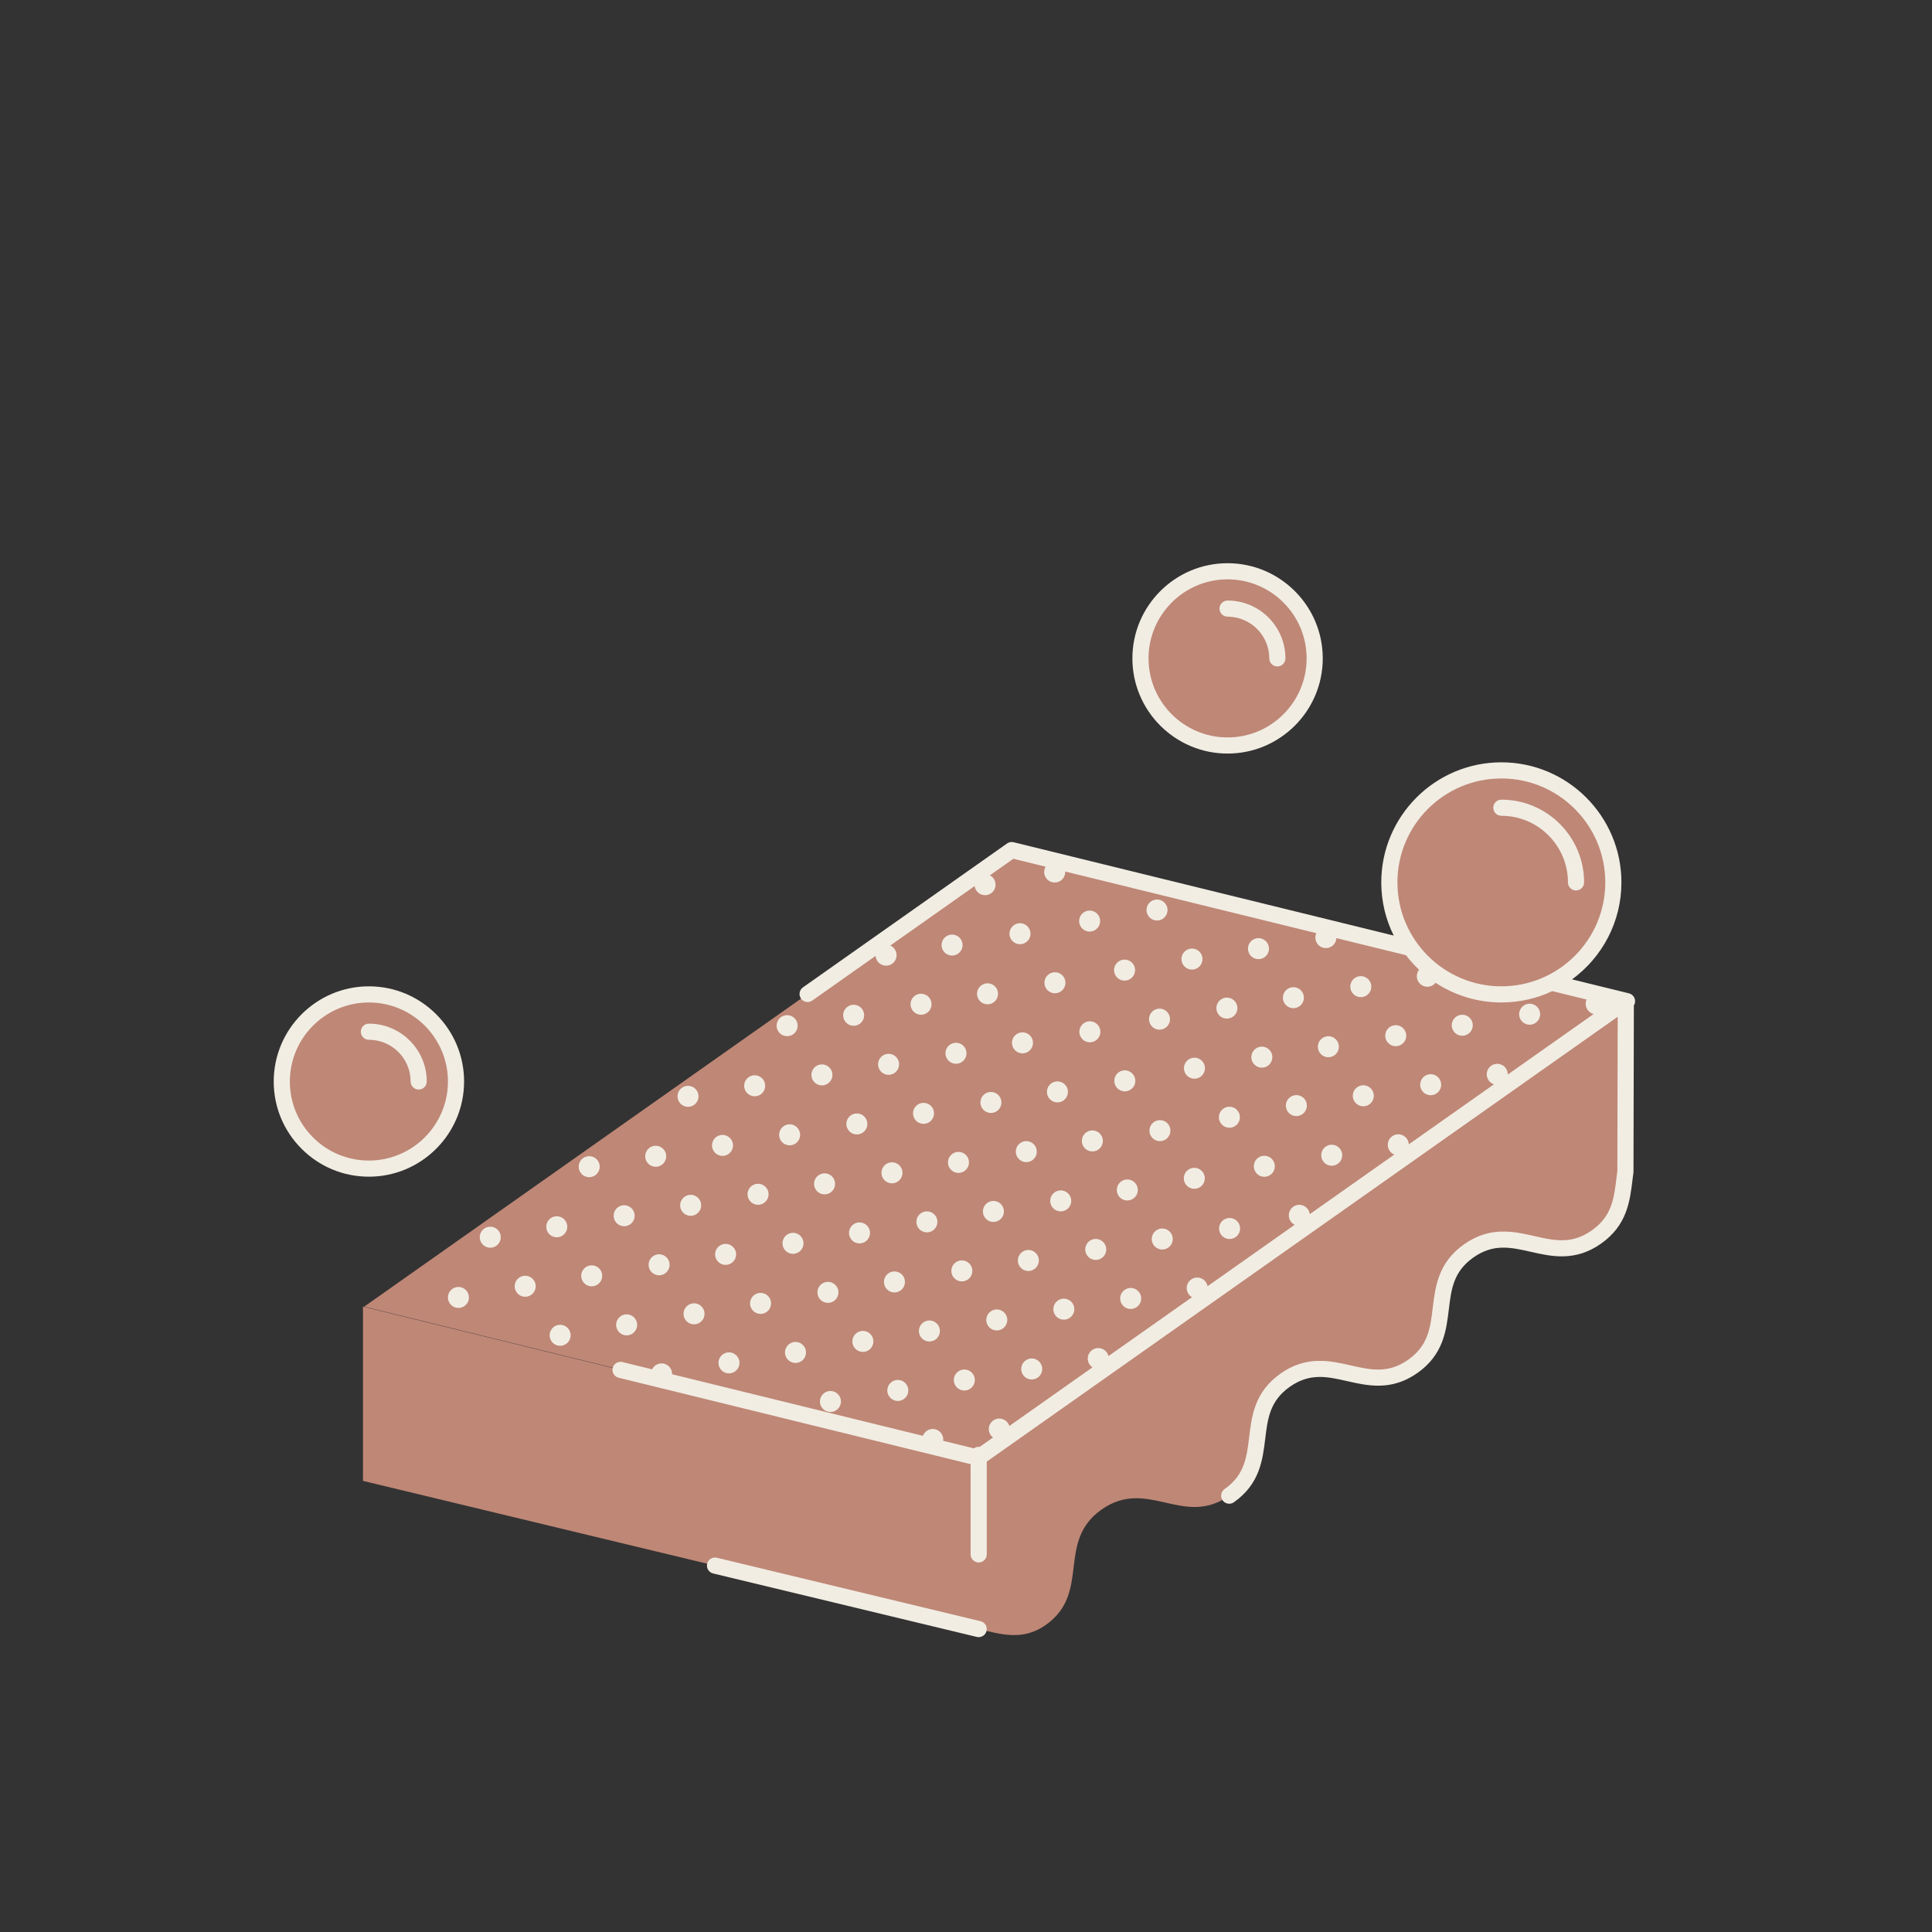 <?xml version="1.0" encoding="utf-8"?>
<!-- Generator: Adobe Illustrator 24.0.3, SVG Export Plug-In . SVG Version: 6.00 Build 0)  -->
<svg version="1.1" xmlns="http://www.w3.org/2000/svg" xmlns:xlink="http://www.w3.org/1999/xlink" x="0px" y="0px"
	 viewBox="0 0 2000 2000" style="enable-background:new 0 0 2000 2000;" xml:space="preserve">

<rect x="0" y="0" width="2000" height="2000" fill="#333333" stroke="none"/>

<style type="text/css">
	<!--fill colour--> .st0{fill:#bf8776;}
	<!--stroke colour--> .st1{fill:#f1ede3;}
</style>

<g id="fill">
	<g>
		
			<ellipse transform="matrix(0.998 -0.071 0.071 0.998 -45.118 91.8)" class="st0" cx="1270.78" cy="681.56" rx="90.18" ry="90.18"/>
		<path class="st0" d="M1684.29,1036.41l-78.28-19.22c38.02-19.03,64.13-58.33,64.13-103.74c0-64.03-51.91-115.94-115.94-115.94
			s-115.94,51.91-115.94,115.94c0,25.38,8.16,48.86,22,67.95l-412.94-101.4l-670.32,472.63l636.04,156.19l-0.33,0.23l-636.97-156.42
			v180.36l637.4,153.42c21.62,4.89,45.03,12.92,69.31-4.18c47.51-33.47,10.43-86.11,57.94-119.58
			c47.51-33.47,84.59,19.17,132.1-14.29c47.51-33.47,10.43-86.11,57.94-119.58c47.52-33.48,84.61,19.17,132.13-14.31
			c47.5-33.46,10.41-86.1,57.91-119.56c47.54-33.49,84.62,19.15,132.16-14.33c26.69-18.8,26.73-43.62,30.03-67.7l0.39-175.56
			L1684.29,1036.41z"/>
		<path class="st0" d="M472.07,1119.57c0-49.8-40.37-90.18-90.18-90.18s-90.18,40.37-90.18,90.18c0,24.9,10.09,47.45,26.41,63.77
			c16.32,16.32,38.86,26.41,63.77,26.41C431.69,1209.75,472.07,1169.37,472.07,1119.57z"/>
	</g>
</g>
<g id="stroke">
	<g>
		<g>
			<path class="st1" d="M1639.85,913.45c0-47.23-38.42-85.65-85.65-85.65c-4.61,0-8.35,3.74-8.35,8.35s3.74,8.35,8.35,8.35
				c38.02,0,68.94,30.93,68.94,68.94c0,4.61,3.74,8.35,8.35,8.35S1639.85,918.06,1639.85,913.45z"/>
			<path class="st1" d="M1270.78,780.09c54.33,0,98.53-44.2,98.53-98.53c0-54.33-44.2-98.53-98.53-98.53
				c-54.33,0-98.53,44.2-98.53,98.53C1172.25,735.89,1216.45,780.09,1270.78,780.09z M1270.78,599.74
				c45.12,0,81.83,36.71,81.83,81.82c0,45.12-36.71,81.83-81.83,81.83c-45.12,0-81.82-36.71-81.82-81.83
				C1188.96,636.44,1225.67,599.74,1270.78,599.74z"/>
			<path class="st1" d="M1270.78,638.38c23.81,0,43.18,19.37,43.18,43.18c0,4.61,3.74,8.35,8.35,8.35s8.35-3.74,8.35-8.35
				c0-33.02-26.86-59.88-59.88-59.88c-4.61,0-8.35,3.74-8.35,8.35S1266.17,638.38,1270.78,638.38z"/>
			<path class="st1" d="M1015.09,1678.28l-272.96-65.7c-4.48-1.08-9,1.68-10.08,6.17c-1.08,4.49,1.68,9,6.17,10.08l272.96,65.7
				c0.66,0.16,1.31,0.23,1.96,0.23c3.77,0,7.19-2.57,8.11-6.4C1022.33,1683.87,1019.57,1679.36,1015.09,1678.28z"/>
			<path class="st1" d="M381.89,1021.04c-54.33,0-98.53,44.2-98.53,98.53c0,26.32,10.25,51.06,28.86,69.67
				c18.61,18.61,43.35,28.86,69.67,28.86c54.33,0,98.53-44.2,98.53-98.53S436.22,1021.04,381.89,1021.04z M381.89,1201.39
				c-21.86,0-42.4-8.51-57.86-23.96c-15.46-15.46-23.97-36-23.97-57.86c0-45.12,36.71-81.82,81.82-81.82
				c45.12,0,81.83,36.71,81.83,81.82S427.01,1201.39,381.89,1201.39z"/>
			<path class="st1" d="M381.89,1059.68c-4.61,0-8.35,3.74-8.35,8.35s3.74,8.35,8.35,8.35c23.81,0,43.18,19.37,43.18,43.18
				c0,4.61,3.74,8.35,8.35,8.35s8.35-3.74,8.35-8.35C441.77,1086.55,414.91,1059.68,381.89,1059.68z"/>
			<path class="st1" d="M1686.28,1028.3l-58.89-14.46c30.95-22.63,51.1-59.2,51.1-100.39c0-68.54-55.76-124.3-124.3-124.3
				s-124.3,55.76-124.3,124.3c0,19.76,4.64,38.45,12.88,55.06l-393.48-96.63c-2.35-0.58-4.83-0.11-6.81,1.29l-211.27,148.96
				c-3.77,2.66-4.67,7.87-2.01,11.64c2.66,3.77,7.87,4.67,11.64,2.01l65.58-46.24c0.13,1.94,0.77,3.87,1.98,5.57
				c3.49,4.89,10.28,6.04,15.18,2.55c4.89-3.49,6.04-10.28,2.55-15.18c-1.19-1.67-2.77-2.89-4.52-3.65l87.32-61.57
				c0.23,1.7,0.86,3.37,1.92,4.86c3.49,4.89,10.28,6.04,15.18,2.55c4.89-3.49,6.04-10.28,2.55-15.18c-1.04-1.46-2.38-2.58-3.87-3.35
				l24.31-17.14l33.41,8.21c-2.1,3.58-2.05,8.21,0.52,11.82c3.49,4.9,10.28,6.04,15.18,2.55c3.13-2.23,4.72-5.82,4.55-9.39
				l259.98,63.84c-1.58,3.43-1.34,7.59,1.01,10.89c3.49,4.89,10.28,6.04,15.18,2.55c2.83-2.01,4.39-5.13,4.55-8.34l72.04,17.69
				c4.11,5.38,8.65,10.41,13.57,15.05c-2.91,3.7-3.18,9.01-0.31,13.04c3.49,4.89,10.28,6.04,15.18,2.55c0.85-0.61,1.58-1.32,2.2-2.1
				c19.58,12.88,43,20.39,68.14,20.39c18.82,0,36.68-4.21,52.69-11.74l35.51,8.72c-1.5,3.4-1.24,7.48,1.08,10.72
				c1.57,2.2,3.8,3.63,6.24,4.24l-88.95,62.72c0.06-2.28-0.58-4.6-2-6.6c-3.49-4.89-10.28-6.04-15.18-2.55
				c-4.89,3.49-6.04,10.28-2.55,15.18c1.4,1.97,3.34,3.32,5.48,4.02l-88.19,62.18c-0.09-2.03-0.74-4.06-2-5.84
				c-3.49-4.89-10.28-6.04-15.18-2.55c-4.89,3.49-6.04,10.28-2.55,15.18c1.25,1.75,2.92,3.01,4.77,3.76l-87.54,61.72
				c-0.2-1.79-0.83-3.55-1.95-5.12c-3.49-4.89-10.28-6.04-15.18-2.55c-4.89,3.49-6.04,10.28-2.55,15.18c1.09,1.54,2.52,2.7,4.1,3.47
				l-90.22,63.61c-0.27-1.54-0.87-3.05-1.84-4.42c-3.49-4.89-10.28-6.04-15.18-2.55c-4.89,3.49-6.04,10.28-2.55,15.18
				c0.95,1.33,2.15,2.37,3.48,3.13l-86.49,60.98c-0.32-1.31-0.88-2.59-1.71-3.75c-3.49-4.89-10.28-6.04-15.18-2.55
				c-4.89,3.49-6.04,10.28-2.55,15.18c0.81,1.14,1.8,2.06,2.9,2.78l-86.08,60.7c-0.33-1.09-0.84-2.14-1.53-3.12
				c-3.49-4.89-10.28-6.04-15.18-2.55c-4.89,3.49-6.04,10.28-2.55,15.18c0.67,0.95,1.47,1.75,2.36,2.41l-13.74,9.68
				c-0.35-0.04-0.71-0.08-1.07-0.08c-1.86,0-3.57,0.61-4.96,1.64l-31.81-7.81c0.33-2.62-0.27-5.37-1.92-7.69
				c-3.49-4.89-10.28-6.04-15.18-2.55c-1.85,1.32-3.16,3.1-3.89,5.08l-259.64-63.76c0.07-2.3-0.56-4.64-2-6.66
				c-3.49-4.89-10.28-6.04-15.18-2.55c-1.55,1.1-2.72,2.54-3.49,4.13l-30.69-7.54c-4.48-1.1-9,1.64-10.1,6.12
				c-1.1,4.48,1.64,9,6.12,10.1l364.38,89.48v93.41c0,4.61,3.74,8.35,8.35,8.35s8.35-3.74,8.35-8.35v-96.03l653.15-460.52
				l-0.35,159.74c-0.33,2.47-0.64,4.95-0.94,7.43c-2.57,21.14-4.8,39.39-25.55,54.01c-20.73,14.61-38.66,10.55-59.42,5.85
				c-21.53-4.87-45.93-10.4-72.73,8.48c-26.78,18.87-29.79,43.7-32.44,65.6c-2.55,21.12-4.76,39.36-25.47,53.95
				c-20.73,14.6-38.65,10.54-59.41,5.84c-21.53-4.88-45.92-10.4-72.72,8.47c-26.79,18.87-29.8,43.71-32.45,65.61
				c-2.56,21.12-4.77,39.37-25.49,53.96c-3.77,2.66-4.68,7.87-2.02,11.64c1.63,2.31,4.21,3.54,6.84,3.54c1.66,0,3.34-0.5,4.8-1.52
				c26.79-18.87,29.8-43.71,32.45-65.61c2.56-21.12,4.77-39.37,25.49-53.96c20.73-14.6,38.65-10.54,59.41-5.84
				c21.53,4.87,45.92,10.4,72.72-8.47c26.78-18.87,29.79-43.7,32.44-65.6c2.55-21.12,4.76-39.36,25.47-53.95
				c20.73-14.61,38.66-10.55,59.42-5.85c21.53,4.87,45.93,10.4,72.73-8.49c26.82-18.89,29.84-43.73,32.51-65.65
				c0.31-2.58,0.63-5.17,0.98-7.75c0.05-0.37,0.08-0.74,0.08-1.11l0.38-172.05c0.46-0.73,0.81-1.55,1.03-2.43
				C1693.5,1033.92,1690.76,1029.4,1686.28,1028.3z M1446.61,913.45c0-59.33,48.26-107.59,107.59-107.59
				c59.33,0,107.59,48.26,107.59,107.59s-48.26,107.59-107.59,107.59C1494.88,1021.04,1446.61,972.77,1446.61,913.45z
				 M1663.19,1039.83l0.36,0.09l-0.4,0.28C1663.16,1040.08,1663.18,1039.96,1663.19,1039.83z"/>
			<path class="st1" d="M1049.58,957.72c-4.89,3.49-6.04,10.28-2.55,15.18s10.28,6.04,15.18,2.55c4.89-3.49,6.04-10.28,2.55-15.18
				C1061.27,955.37,1054.47,954.23,1049.58,957.72z"/>
			<path class="st1" d="M1085.75,1008.49c-4.89,3.49-6.04,10.28-2.55,15.18s10.28,6.04,15.18,2.55s6.04-10.28,2.55-15.18
				C1097.44,1006.14,1090.64,1005,1085.75,1008.49z"/>
			<path class="st1" d="M1121.92,1059.25c-4.89,3.49-6.04,10.28-2.55,15.18s10.28,6.04,15.18,2.55c4.89-3.49,6.04-10.28,2.55-15.18
				C1133.61,1056.91,1126.81,1055.77,1121.92,1059.25z"/>
			<path class="st1" d="M1158.09,1110.02c-4.89,3.49-6.04,10.28-2.55,15.18s10.28,6.04,15.18,2.55s6.04-10.28,2.55-15.18
				C1169.78,1107.68,1162.98,1106.53,1158.09,1110.02z"/>
			
				<ellipse transform="matrix(0.493 -0.87 0.87 0.493 -408.722 1638.298)" class="st1" cx="1200.57" cy="1169.65" rx="10.88" ry="10.88"/>
			
				<ellipse transform="matrix(0.981 -0.192 0.192 0.981 -211.211 260.01)" class="st1" cx="1236.74" cy="1220.42" rx="10.88" ry="10.88"/>
			
				<ellipse transform="matrix(1 -0.02 0.02 1 -25.467 26.023)" class="st1" cx="1272.91" cy="1271.19" rx="10.88" ry="10.88"/>
			
				<ellipse transform="matrix(0.164 -0.986 0.986 0.164 -140.467 1790.258)" class="st1" cx="986.13" cy="978.01" rx="10.88" ry="10.88"/>
			<path class="st1" d="M1015.99,1019.92c-4.89,3.49-6.04,10.28-2.55,15.18c3.49,4.9,10.28,6.04,15.18,2.55
				c4.89-3.49,6.04-10.28,2.55-15.18S1020.88,1016.43,1015.99,1019.92z"/>
			<path class="st1" d="M1052.16,1070.69c-4.89,3.49-6.04,10.28-2.55,15.18c3.49,4.9,10.28,6.04,15.18,2.55
				c4.89-3.49,6.04-10.28,2.55-15.18S1057.05,1067.2,1052.16,1070.69z"/>
			<path class="st1" d="M1088.33,1121.45c-4.89,3.49-6.04,10.28-2.55,15.18c3.49,4.9,10.28,6.04,15.18,2.55
				c4.89-3.49,6.04-10.28,2.55-15.18S1093.23,1117.97,1088.33,1121.45z"/>
			<path class="st1" d="M1124.5,1172.22c-4.89,3.49-6.04,10.28-2.55,15.18c3.49,4.89,10.28,6.04,15.18,2.55
				c4.89-3.49,6.04-10.28,2.55-15.18S1129.4,1168.73,1124.5,1172.22z"/>
			<path class="st1" d="M1160.67,1222.99c-4.89,3.49-6.04,10.28-2.55,15.18c3.49,4.89,10.28,6.04,15.18,2.55s6.04-10.28,2.55-15.18
				C1172.36,1220.64,1165.57,1219.5,1160.67,1222.99z"/>
			<path class="st1" d="M1196.84,1273.76c-4.89,3.49-6.04,10.28-2.55,15.18c3.49,4.89,10.28,6.04,15.18,2.55
				c4.89-3.49,6.04-10.28,2.55-15.18C1208.53,1271.41,1201.74,1270.27,1196.84,1273.76z"/>
			<path class="st1" d="M947.14,1030.71c-4.89,3.49-6.04,10.28-2.55,15.18s10.28,6.04,15.18,2.55c4.89-3.49,6.04-10.28,2.55-15.18
				C958.83,1028.36,952.03,1027.22,947.14,1030.71z"/>
			<path class="st1" d="M983.31,1081.47c-4.89,3.49-6.04,10.28-2.55,15.18c3.49,4.89,10.28,6.04,15.18,2.55
				c4.89-3.49,6.04-10.28,2.55-15.18C995,1079.13,988.2,1077.99,983.31,1081.47z"/>
			
				<ellipse transform="matrix(0.222 -0.975 0.975 0.222 -314.497 1888.092)" class="st1" cx="1025.79" cy="1141.1" rx="10.88" ry="10.88"/>
			
				<ellipse transform="matrix(0.777 -0.63 0.63 0.777 -513.6 935.115)" class="st1" cx="1061.96" cy="1191.87" rx="10.88" ry="10.88"/>
			
				<ellipse transform="matrix(1 -0.02 0.02 1 -24.925 22.48)" class="st1" cx="1098.13" cy="1242.64" rx="10.88" ry="10.88"/>
			<path class="st1" d="M1127.99,1284.54c-4.89,3.49-6.04,10.28-2.55,15.18c3.49,4.9,10.28,6.04,15.18,2.55
				c4.89-3.49,6.04-10.28,2.55-15.18S1132.88,1281.06,1127.99,1284.54z"/>
			<path class="st1" d="M1164.16,1335.31c-4.89,3.49-6.04,10.28-2.55,15.18c3.49,4.9,10.28,6.04,15.18,2.55s6.04-10.28,2.55-15.18
				S1169.05,1331.82,1164.16,1335.31z"/>
			<path class="st1" d="M877.38,1042.14c-4.89,3.49-6.04,10.28-2.55,15.18c3.49,4.9,10.28,6.04,15.18,2.55
				c4.89-3.49,6.04-10.28,2.55-15.18S882.27,1038.65,877.38,1042.14z"/>
			<path class="st1" d="M913.55,1092.91c-4.89,3.49-6.04,10.28-2.55,15.18c3.49,4.9,10.28,6.04,15.18,2.55
				c4.89-3.49,6.04-10.28,2.55-15.18S918.44,1089.42,913.55,1092.91z"/>
			<path class="st1" d="M949.72,1143.67c-4.89,3.49-6.04,10.28-2.55,15.18c3.49,4.89,10.28,6.04,15.18,2.55
				c4.89-3.49,6.04-10.28,2.55-15.18S954.61,1140.19,949.72,1143.67z"/>
			<path class="st1" d="M985.89,1194.44c-4.89,3.49-6.04,10.28-2.55,15.18c3.49,4.89,10.28,6.04,15.18,2.55s6.04-10.28,2.55-15.18
				C997.58,1192.09,990.78,1190.95,985.89,1194.44z"/>
			<path class="st1" d="M1022.06,1245.21c-4.89,3.49-6.04,10.28-2.55,15.18c3.49,4.89,10.28,6.04,15.18,2.55
				c4.89-3.49,6.04-10.28,2.55-15.18C1033.75,1242.86,1026.95,1241.72,1022.06,1245.21z"/>
			<path class="st1" d="M1058.23,1295.98c-4.89,3.49-6.04,10.28-2.55,15.18c3.49,4.89,10.28,6.04,15.18,2.55
				c4.89-3.49,6.04-10.28,2.55-15.18C1069.92,1293.63,1063.12,1292.49,1058.23,1295.98z"/>
			
				<ellipse transform="matrix(0.999 -0.046 0.046 0.999 -60.693 51.623)" class="st1" cx="1100.71" cy="1355.61" rx="10.88" ry="10.88"/>
			<path class="st1" d="M821.15,1070.65c4.89-3.49,6.04-10.28,2.55-15.18c-3.49-4.9-10.28-6.04-15.18-2.55
				c-4.89,3.49-6.04,10.28-2.55,15.18S816.26,1074.14,821.15,1070.65z"/>
			
				<ellipse transform="matrix(0.041 -0.999 0.999 0.041 -295.476 1917.269)" class="st1" cx="851.01" cy="1112.55" rx="10.88" ry="10.88"/>
			
				<ellipse transform="matrix(0.041 -0.999 0.999 0.041 -311.512 2002.097)" class="st1" cx="887.18" cy="1163.32" rx="10.88" ry="10.88"/>
			<path class="st1" d="M917.04,1205.23c-4.89,3.49-6.04,10.28-2.55,15.18c3.49,4.9,10.28,6.04,15.18,2.55s6.04-10.28,2.55-15.18
				C928.73,1202.88,921.93,1201.74,917.04,1205.23z"/>
			<path class="st1" d="M953.21,1255.99c-4.89,3.49-6.04,10.28-2.55,15.18c3.49,4.9,10.28,6.04,15.18,2.55
				c4.89-3.49,6.04-10.28,2.55-15.18C964.9,1253.65,958.1,1252.51,953.21,1255.99z"/>
			<path class="st1" d="M989.38,1306.76c-4.89,3.49-6.04,10.28-2.55,15.18c3.49,4.9,10.28,6.04,15.18,2.55
				c4.89-3.49,6.04-10.28,2.55-15.18S994.27,1303.27,989.38,1306.76z"/>
			<path class="st1" d="M1025.55,1357.53c-4.89,3.49-6.04,10.28-2.55,15.18c3.49,4.9,10.28,6.04,15.18,2.55
				c4.89-3.49,6.04-10.28,2.55-15.18S1030.44,1354.04,1025.55,1357.53z"/>
			<path class="st1" d="M1061.72,1408.3c-4.89,3.49-6.04,10.28-2.55,15.18c3.49,4.89,10.28,6.04,15.18,2.55s6.04-10.28,2.55-15.18
				S1066.61,1404.81,1061.72,1408.3z"/>
			<path class="st1" d="M787.56,1132.85c4.89-3.49,6.04-10.28,2.55-15.18s-10.28-6.04-15.18-2.55c-4.89,3.49-6.04,10.28-2.55,15.18
				C775.88,1135.2,782.67,1136.34,787.56,1132.85z"/>
			<path class="st1" d="M811.11,1165.89c-4.89,3.49-6.04,10.28-2.55,15.18c3.49,4.89,10.28,6.04,15.18,2.55
				c4.89-3.49,6.04-10.28,2.55-15.18C822.8,1163.55,816,1162.4,811.11,1165.89z"/>
			<path class="st1" d="M847.28,1216.66c-4.89,3.49-6.04,10.28-2.55,15.18c3.49,4.89,10.28,6.04,15.18,2.55s6.04-10.28,2.55-15.18
				C858.97,1214.31,852.17,1213.17,847.28,1216.66z"/>
			<path class="st1" d="M883.45,1267.43c-4.89,3.49-6.04,10.28-2.55,15.18c3.49,4.89,10.28,6.04,15.18,2.55s6.04-10.28,2.55-15.18
				C895.14,1265.08,888.34,1263.94,883.45,1267.43z"/>
			<path class="st1" d="M919.62,1318.19c-4.89,3.49-6.04,10.28-2.55,15.18c3.49,4.89,10.28,6.04,15.18,2.55
				c4.89-3.49,6.04-10.28,2.55-15.18C931.31,1315.85,924.51,1314.71,919.62,1318.19z"/>
			<path class="st1" d="M955.79,1368.96c-4.89,3.49-6.04,10.28-2.55,15.18c3.49,4.89,10.28,6.04,15.18,2.55
				c4.89-3.49,6.04-10.28,2.55-15.18C967.48,1366.62,960.68,1365.47,955.79,1368.96z"/>
			<path class="st1" d="M991.96,1419.73c-4.89,3.49-6.04,10.28-2.55,15.18c3.49,4.89,10.28,6.04,15.18,2.55
				c4.89-3.49,6.04-10.28,2.55-15.18C1003.65,1417.38,996.85,1416.24,991.96,1419.73z"/>
			
				<ellipse transform="matrix(0.041 -0.999 0.999 0.041 -450.609 1800.082)" class="st1" cx="712.4" cy="1134.77" rx="10.88" ry="10.88"/>
			
				<ellipse transform="matrix(0.164 -0.986 0.986 0.164 -543.755 1729.38)" class="st1" cx="748.57" cy="1185.54" rx="10.88" ry="10.88"/>
			<path class="st1" d="M778.42,1227.45c-4.89,3.49-6.04,10.28-2.55,15.18c3.49,4.9,10.28,6.04,15.18,2.55
				c4.89-3.49,6.04-10.28,2.55-15.18S783.32,1223.96,778.42,1227.45z"/>
			<path class="st1" d="M814.59,1278.21c-4.89,3.49-6.04,10.28-2.55,15.18c3.49,4.9,10.28,6.04,15.18,2.55s6.04-10.28,2.55-15.18
				S819.49,1274.73,814.59,1278.21z"/>
			<path class="st1" d="M850.76,1328.98c-4.89,3.49-6.04,10.28-2.55,15.18c3.49,4.9,10.28,6.04,15.18,2.55
				c4.89-3.49,6.04-10.28,2.55-15.18C862.45,1326.63,855.66,1325.49,850.76,1328.98z"/>
			<path class="st1" d="M886.93,1379.75c-4.89,3.49-6.04,10.28-2.55,15.18c3.49,4.89,10.28,6.04,15.18,2.55
				c4.89-3.49,6.04-10.28,2.55-15.18S891.83,1376.26,886.93,1379.75z"/>
			<path class="st1" d="M923.1,1430.52c-4.89,3.49-6.04,10.28-2.55,15.18c3.49,4.89,10.28,6.04,15.18,2.55
				c4.89-3.49,6.04-10.28,2.55-15.18S928,1427.03,923.1,1430.52z"/>
			<path class="st1" d="M685.12,1205.84c4.89-3.49,6.04-10.28,2.55-15.18c-3.49-4.89-10.28-6.04-15.18-2.55
				c-4.89,3.49-6.04,10.28-2.55,15.18C673.43,1208.18,680.23,1209.32,685.12,1205.84z"/>
			<path class="st1" d="M708.66,1238.88c-4.89,3.49-6.04,10.28-2.55,15.18c3.49,4.89,10.28,6.04,15.18,2.55
				c4.89-3.49,6.04-10.28,2.55-15.18C720.35,1236.53,713.56,1235.39,708.66,1238.88z"/>
			<path class="st1" d="M744.83,1289.65c-4.89,3.49-6.04,10.28-2.55,15.18c3.49,4.89,10.28,6.04,15.18,2.55s6.04-10.28,2.55-15.18
				C756.52,1287.3,749.73,1286.16,744.83,1289.65z"/>
			<path class="st1" d="M781.01,1340.41c-4.89,3.49-6.04,10.28-2.55,15.18c3.49,4.89,10.28,6.04,15.18,2.55s6.04-10.28,2.55-15.18
				C792.69,1338.07,785.9,1336.93,781.01,1340.41z"/>
			<path class="st1" d="M817.18,1391.18c-4.89,3.49-6.04,10.28-2.55,15.18c3.49,4.89,10.28,6.04,15.18,2.55
				c4.89-3.49,6.04-10.28,2.55-15.18C828.86,1388.83,822.07,1387.69,817.18,1391.18z"/>
			<path class="st1" d="M853.35,1441.95c-4.89,3.49-6.04,10.28-2.55,15.18s10.28,6.04,15.18,2.55c4.89-3.49,6.04-10.28,2.55-15.18
				C865.04,1439.6,858.24,1438.46,853.35,1441.95z"/>
			<path class="st1" d="M616.27,1216.62c4.89-3.49,6.04-10.28,2.55-15.18s-10.28-6.04-15.18-2.55c-4.89,3.49-6.04,10.28-2.55,15.18
				C604.58,1218.97,611.38,1220.11,616.27,1216.62z"/>
			<path class="st1" d="M652.44,1267.39c4.89-3.49,6.04-10.28,2.55-15.18s-10.28-6.04-15.18-2.55c-4.89,3.49-6.04,10.28-2.55,15.18
				C640.75,1269.74,647.55,1270.88,652.44,1267.39z"/>
			<path class="st1" d="M675.98,1300.43c-4.89,3.49-6.04,10.28-2.55,15.18c3.49,4.9,10.28,6.04,15.18,2.55s6.04-10.28,2.55-15.18
				S680.88,1296.94,675.98,1300.43z"/>
			<path class="st1" d="M712.15,1351.2c-4.89,3.49-6.04,10.28-2.55,15.18c3.49,4.89,10.28,6.04,15.18,2.55s6.04-10.28,2.55-15.18
				S717.05,1347.71,712.15,1351.2z"/>
			<path class="st1" d="M748.32,1401.97c-4.89,3.49-6.04,10.28-2.55,15.18c3.49,4.89,10.28,6.04,15.18,2.55
				c4.89-3.49,6.04-10.28,2.55-15.18S753.22,1398.48,748.32,1401.97z"/>
			<path class="st1" d="M582.68,1278.82c4.89-3.49,6.04-10.28,2.55-15.18c-3.49-4.89-10.28-6.04-15.18-2.55
				c-4.89,3.49-6.04,10.28-2.55,15.18C570.99,1281.17,577.79,1282.31,582.68,1278.82z"/>
			<path class="st1" d="M606.22,1311.86c-4.89,3.49-6.04,10.28-2.55,15.18c3.49,4.89,10.28,6.04,15.18,2.55
				c4.89-3.49,6.04-10.28,2.55-15.18C617.91,1309.52,611.12,1308.38,606.22,1311.86z"/>
			<path class="st1" d="M642.39,1362.63c-4.89,3.49-6.04,10.28-2.55,15.18c3.49,4.89,10.28,6.04,15.18,2.55s6.04-10.28,2.55-15.18
				C654.08,1360.29,647.29,1359.14,642.39,1362.63z"/>
			<path class="st1" d="M501.2,1271.88c-4.89,3.49-6.04,10.28-2.55,15.18c3.49,4.9,10.28,6.04,15.18,2.55
				c4.89-3.49,6.04-10.28,2.55-15.18S506.09,1268.4,501.2,1271.88z"/>
			<path class="st1" d="M537.37,1322.65c-4.89,3.49-6.04,10.28-2.55,15.18c3.49,4.89,10.28,6.04,15.18,2.55
				c4.89-3.49,6.04-10.28,2.55-15.18S542.26,1319.16,537.37,1322.65z"/>
			<path class="st1" d="M573.54,1373.42c-4.89,3.49-6.04,10.28-2.55,15.18c3.49,4.89,10.28,6.04,15.18,2.55s6.04-10.28,2.55-15.18
				S578.43,1369.93,573.54,1373.42z"/>
			
				<ellipse transform="matrix(0.028 -1 1 0.028 -881.649 1779.441)" class="st1" cx="473.93" cy="1342.95" rx="10.88" ry="10.88"/>
			<path class="st1" d="M1589.8,1058.78c4.89-3.49,6.04-10.28,2.55-15.18c-3.49-4.9-10.28-6.04-15.18-2.55
				c-4.89,3.49-6.04,10.28-2.55,15.18S1584.9,1062.27,1589.8,1058.78z"/>
			<path class="st1" d="M1520.04,1070.21c4.89-3.49,6.04-10.28,2.55-15.18s-10.28-6.04-15.18-2.55c-4.89,3.49-6.04,10.28-2.55,15.18
				C1508.35,1072.56,1515.14,1073.7,1520.04,1070.21z"/>
			<path class="st1" d="M1402.38,1012.51c-4.89,3.49-6.04,10.28-2.55,15.18s10.28,6.04,15.18,2.55c4.89-3.49,6.04-10.28,2.55-15.18
				C1414.07,1010.16,1407.28,1009.02,1402.38,1012.51z"/>
			<path class="st1" d="M1451.18,1081c4.89-3.49,6.04-10.28,2.55-15.18c-3.49-4.9-10.28-6.04-15.18-2.55
				c-4.89,3.49-6.04,10.28-2.55,15.18S1446.29,1084.49,1451.18,1081z"/>
			<path class="st1" d="M1487.35,1131.77c4.89-3.49,6.04-10.28,2.55-15.18c-3.49-4.9-10.28-6.04-15.18-2.55s-6.04,10.28-2.55,15.18
				C1475.66,1134.11,1482.46,1135.26,1487.35,1131.77z"/>
			<path class="st1" d="M1296.45,973.17c-4.89,3.49-6.04,10.28-2.55,15.18c3.49,4.89,10.28,6.04,15.18,2.55s6.04-10.28,2.55-15.18
				S1301.35,969.69,1296.45,973.17z"/>
			<path class="st1" d="M1332.62,1023.94c-4.89,3.49-6.04,10.28-2.55,15.18c3.49,4.89,10.28,6.04,15.18,2.55
				c4.89-3.49,6.04-10.28,2.55-15.18C1344.31,1021.59,1337.52,1020.45,1332.62,1023.94z"/>
			<path class="st1" d="M1368.8,1074.71c-4.89,3.49-6.04,10.28-2.55,15.18c3.49,4.89,10.28,6.04,15.18,2.55
				c4.89-3.49,6.04-10.28,2.55-15.18S1373.69,1071.22,1368.8,1074.71z"/>
			<path class="st1" d="M1404.97,1125.48c-4.89,3.49-6.04,10.28-2.55,15.18c3.49,4.89,10.28,6.04,15.18,2.55
				c4.89-3.49,6.04-10.28,2.55-15.18S1409.86,1121.99,1404.97,1125.48z"/>
			<path class="st1" d="M1191.43,933.19c-4.89,3.49-6.04,10.28-2.55,15.18c3.49,4.89,10.28,6.04,15.18,2.55s6.04-10.28,2.55-15.18
				C1203.12,930.84,1196.33,929.7,1191.43,933.19z"/>
			<path class="st1" d="M1227.6,983.96c-4.89,3.49-6.04,10.28-2.55,15.18s10.28,6.04,15.18,2.55c4.89-3.49,6.04-10.28,2.55-15.18
				C1239.29,981.61,1232.5,980.47,1227.6,983.96z"/>
			<path class="st1" d="M1263.77,1034.73c-4.89,3.49-6.04,10.28-2.55,15.18s10.28,6.04,15.18,2.55c4.89-3.49,6.04-10.28,2.55-15.18
				C1275.46,1032.38,1268.67,1031.24,1263.77,1034.73z"/>
			<path class="st1" d="M1299.94,1085.49c-4.89,3.49-6.04,10.28-2.55,15.18s10.28,6.04,15.18,2.55c4.89-3.49,6.04-10.28,2.55-15.18
				C1311.63,1083.15,1304.84,1082.01,1299.94,1085.49z"/>
			
				<ellipse transform="matrix(0.981 -0.192 0.192 0.981 -194.798 278.891)" class="st1" cx="1342.43" cy="1145.12" rx="10.88" ry="10.88"/>
			<path class="st1" d="M1372.28,1187.03c-4.89,3.49-6.04,10.28-2.55,15.18c3.49,4.9,10.28,6.04,15.18,2.55s6.04-10.28,2.55-15.18
				C1383.97,1184.68,1377.18,1183.54,1372.28,1187.03z"/>
			<path class="st1" d="M1121.67,944.62c-4.89,3.49-6.04,10.28-2.55,15.18c3.49,4.89,10.28,6.04,15.18,2.55s6.04-10.28,2.55-15.18
				S1126.57,941.14,1121.67,944.62z"/>
			<path class="st1" d="M1157.84,995.39c-4.89,3.49-6.04,10.28-2.55,15.18c3.49,4.89,10.28,6.04,15.18,2.55
				c4.89-3.49,6.04-10.28,2.55-15.18S1162.74,991.9,1157.84,995.39z"/>
			<path class="st1" d="M1194.01,1046.16c-4.89,3.49-6.04,10.28-2.55,15.18c3.49,4.89,10.28,6.04,15.18,2.55s6.04-10.28,2.55-15.18
				S1198.91,1042.67,1194.01,1046.16z"/>
			<path class="st1" d="M1230.18,1096.93c-4.89,3.49-6.04,10.28-2.55,15.18c3.49,4.89,10.28,6.04,15.18,2.55
				c4.89-3.49,6.04-10.28,2.55-15.18S1235.08,1093.44,1230.18,1096.93z"/>
			<path class="st1" d="M1266.35,1147.69c-4.89,3.49-6.04,10.28-2.55,15.18c3.49,4.89,10.28,6.04,15.18,2.55s6.04-10.28,2.55-15.18
				S1271.25,1144.21,1266.35,1147.69z"/>
			<path class="st1" d="M1302.52,1198.46c-4.89,3.49-6.04,10.28-2.55,15.18c3.49,4.89,10.28,6.04,15.18,2.55
				c4.89-3.49,6.04-10.28,2.55-15.18C1314.21,1196.12,1307.42,1194.97,1302.52,1198.46z"/>
		</g>
	</g>
</g>
</svg>
